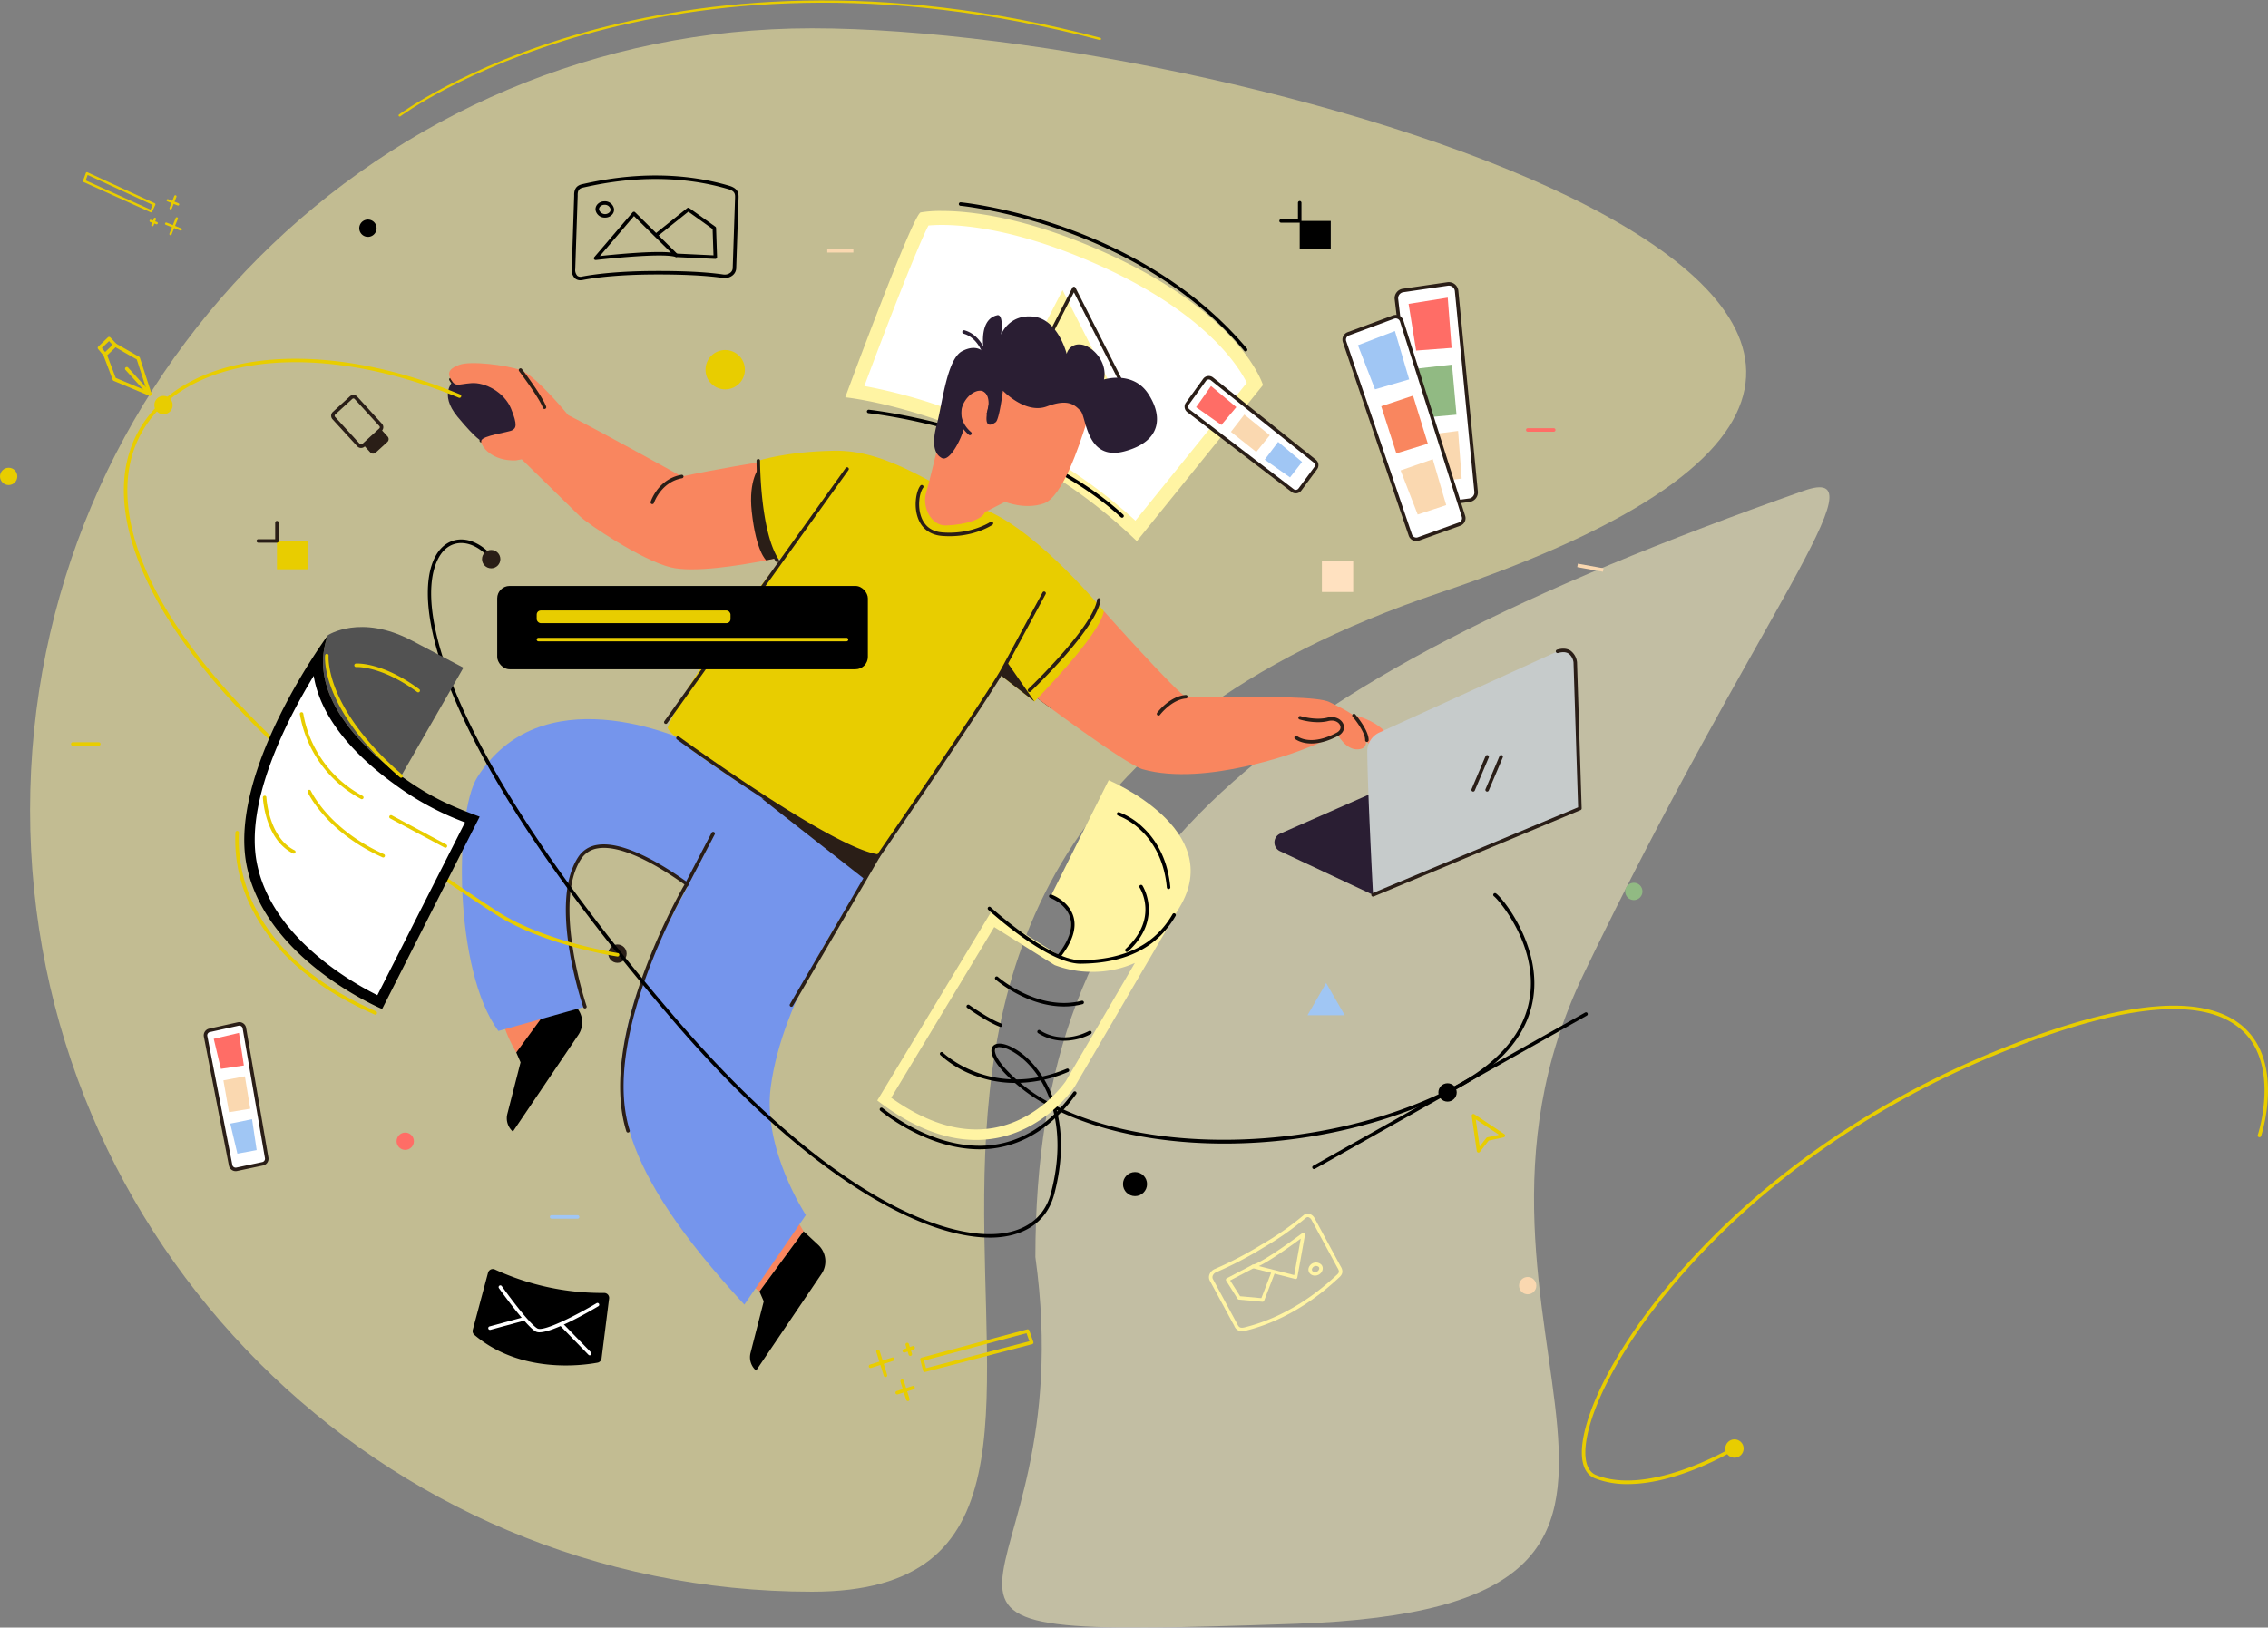 <svg xmlns="http://www.w3.org/2000/svg" width="1002.811" height="719.843" viewBox="0 0 1002.811 719.843">
  <rect x="0" y="0" width="1002.811" height="719.843" fill="#808080" stroke="none"/>
  <g id="gallery-illus" transform="translate(-960 -148.859)">
    <g id="Group_909" data-name="Group 909" transform="translate(973.297 161.375)" opacity="0.517">
      <path id="Path_1546" data-name="Path 1546" d="M345.728,0c190.94,0,635.991,128.926,277.78,249.565s-86.84,441.891-277.78,441.891S0,536.668,0,345.728,154.788,0,345.728,0Z" fill="#fff4a3"/>
      <path id="Path_1547" data-name="Path 1547" d="M338.776-31.971c37.262-13.279-21.118,55.549-97.087,213.58s87.2,280.064-127.4,287.464S21.3,465.794-.776,306.861C-.776,136.455,91.441,55.414,338.776-31.971Z" transform="translate(445.283 236.565)" fill="#fff7c3"/>
    </g>
    <g id="Group_908" data-name="Group 908" transform="translate(960 225.012)">
      <path id="Path_1414" data-name="Path 1414" d="M765.935,260.813C715.8,213.819,657.066,201.7,641.54,199.219c10.454-28.2,26.614-70.142,30.639-76.353a59.484,59.484,0,0,1,7.847-.449c11.406,0,35.814,2.374,71.127,18.264,50.993,22.948,64.644,48.764,67.325,55.078Z" transform="translate(-263.567 -102.184)" fill="#fff"/>
      <path id="Path_1415" data-name="Path 1415" d="M681.523,126.609c11.158,0,35.072,2.337,69.857,17.99,46.135,20.761,61.043,43.969,64.97,51.819L767.1,257.391c-29.637-26.982-61.58-41.888-83.672-49.733a233.377,233.377,0,0,0-36.181-9.8c11.553-31.048,24.127-63.011,28.347-71,1.371-.127,3.356-.249,5.928-.249m0-6.19a52.124,52.124,0,0,0-9.393.653c-3.624,1.209-33.328,81.769-33.328,81.769s70.505,7.192,128.927,63.624L823.5,197.42s-9.3-31.344-69.575-58.467c-35.319-15.893-59.936-18.535-72.4-18.535Z" transform="translate(-265.065 -103.278)" fill="#fff4a3"/>
      <path id="Path_1416" data-name="Path 1416" d="M757.809,224.992a.765.765,0,0,1-.523-.2c-42.039-38.595-110.906-45.947-111.6-46.016a.773.773,0,0,1-.692-.848.8.8,0,0,1,.846-.693c.7.071,70.075,7.48,112.489,46.419a.772.772,0,0,1-.523,1.343Z" transform="translate(-261.677 -72.181)"/>
      <path id="Path_1417" data-name="Path 1417" d="M684.18,193.333l25.863-50.289,26.581,52.444Z" transform="translate(-240.226 -90.893)" fill="#fff4a3"/>
      <path id="Path_1418" data-name="Path 1418" d="M740.148,196.071l-.031,0-52.446-2.156a.774.774,0,0,1-.656-1.126L712.878,142.5a.771.771,0,0,1,.689-.419h0a.772.772,0,0,1,.687.424l26.583,52.444a.775.775,0,0,1-.692,1.123Zm-51.2-3.653,49.917,2.052-25.3-49.916Z" transform="translate(-238.721 -91.421)" fill="#2a1e17"/>
      <path id="Path_1419" data-name="Path 1419" d="M798.062,183.917a.775.775,0,0,1-.593-.277c-47.548-56.507-124.752-64.082-125.526-64.152a.774.774,0,0,1,.139-1.541c.78.07,78.6,7.692,126.572,64.7a.775.775,0,0,1-.593,1.272Z" transform="translate(-247.309 -104.633)"/>
      <path id="Path_1420" data-name="Path 1420" d="M699.907,277.6c-4.266-3.138-7.07-5.243-7.07-5.243,1.184-1.578,19.89-21.506,30.72-37.564C723.557,234.8,701.654,278.889,699.907,277.6Z" transform="translate(-235.487 -40.668)" fill="#2a1e17"/>
      <path id="Path_1421" data-name="Path 1421" d="M539.816,196.7a.722.722,0,0,1-.161-.017.76.76,0,0,1-.594-.893c.379-1.889,4.213-2.86,10.024-4.121a26.842,26.842,0,0,0,4.008-1.029c1.065-.608,2.163-1.236-.8-8.526-2.864-7.05-10.96-11.316-16.816-10.861-1.473.113-2.649.285-3.595.422-2.965.436-4.325.634-6.156-2.417a.774.774,0,0,1,1.328-.8c1.3,2.166,1.736,2.1,4.6,1.682.969-.141,2.176-.317,3.7-.433,6.329-.5,15.248,4.144,18.366,11.822,2.953,7.265,2.394,9.159.132,10.453a21.514,21.514,0,0,1-4.447,1.2c-2.347.511-8.582,1.865-8.836,2.914A.794.794,0,0,1,539.816,196.7Z" transform="translate(-327.02 -77.182)" fill="#2a1e17"/>
      <path id="Path_1422" data-name="Path 1422" d="M557.524,422.006" transform="translate(-309.556 61.807)" fill="#eaecec"/>
      <path id="Path_1423" data-name="Path 1423" d="M635.567,415.277l-5.392-9.114-19.131,31.886,5.022,3.863Z" transform="translate(-280.26 53.135)" fill="#f9865f"/>
      <path id="Path_1424" data-name="Path 1424" d="M547.175,369.448s-9.913-16.118-5.66-24.015l31.626,3.384Z" transform="translate(-318.9 19.892)" fill="#f9865f"/>
      <path id="Path_1425" data-name="Path 1425" d="M546.281,370.375l1.894,4.353-5.841,22.785a7.8,7.8,0,0,0,2.459,7.841h0L573.714,362.6a9.944,9.944,0,0,0-1.468-12.856l-6.463-6Z" transform="translate(-318.005 18.966)"/>
      <path id="Path_1426" data-name="Path 1426" d="M540.025,195.844c9.057-.215,20.534-.789,18.239-7.675s-10.9-24.1-30.414-18.937c0,0-6.886,5.738,1.721,16.068S540.025,195.844,540.025,195.844Z" transform="translate(-327.227 -77.079)" fill="#2a1e33"/>
      <path id="Path_1427" data-name="Path 1427" d="M583.664,392.861s-15.46-45.645-2.378-65.687c10.8-16.54,46.07,10.364,50.9,13.988l25.238-45.581s-5.826-8.169-20.13-16.167-73.4-31.949-101.17,11.867c-10.264,16.193-10.42,85.682,9.264,112.314Z" transform="translate(-325.024 -23.771)" fill="#7595ec"/>
      <path id="Path_1428" data-name="Path 1428" d="M567.409,374.035a.774.774,0,0,1-.733-.526c-.636-1.877-15.429-46.233-2.293-66.357a12.076,12.076,0,0,1,8.347-5.428c12.729-2.239,32.679,10.96,43.418,19.031l.251.189a.774.774,0,1,1-.928,1.238l-.252-.19c-18.2-13.674-33.188-20.331-42.221-18.744A10.572,10.572,0,0,0,565.679,308c-12.73,19.5,2.309,64.563,2.464,65.017a.775.775,0,0,1-.486.981A.813.813,0,0,1,567.409,374.035Z" transform="translate(-308.768 -4.172)" fill="#2a1e17"/>
      <path id="Path_1429" data-name="Path 1429" d="M632.474,285c-11.479,12.084-45.51,70.945-53.164,99.078-10.236,37.631-6.386,68.84,49.875,129.951l27.2-39.612S637.26,445.38,640.83,418.009c5.164-39.6,33.343-77.99,47.6-102.343Z" transform="translate(-300.07 -13.189)" fill="#7595ec"/>
      <path id="Path_1430" data-name="Path 1430" d="M614.883,288.305l45.24,35.505,13.519-20.555Z" transform="translate(-278.159 -11.379)" fill="#2a1e17"/>
      <path id="Path_1431" data-name="Path 1431" d="M782.8,264.18q10.582,2.268,16.125,8.062c3.7,3.864,2.015,5.88.672,7.055s-6.55-.167-11.086-4.2S782.8,264.18,782.8,264.18Z" transform="translate(-186.242 -24.585)" fill="#ff8a66"/>
      <path id="Path_1432" data-name="Path 1432" d="M692.837,272.362c1.184-1.578,19.89-21.506,30.72-37.564,0,0,32.733,36.678,36.283,37.862,1.32.439,9.345.334,19.311.232,16.842-.175,39.229-.343,44.184,2.134,7.887,3.944,12.621,5.916,14.592,11.437s2.75,9.128-1.971,9.465c-5.521.395-9.071-6.7-9.071-6.7s-4.512,2.725-16.17,7.1c0,0-41.945,16.285-69.984,8.41C733.075,302.581,692.837,272.362,692.837,272.362Z" transform="translate(-235.487 -40.668)" fill="#f9865f"/>
      <path id="Path_1433" data-name="Path 1433" d="M530.111,164.671c-3.6,1.371-5.787,3.008-3.7,6.48s3.01,2.083,9.027,1.62,14.583,3.935,17.591,11.342,2.084,8.563.464,9.49-13.195,2.313-13.657,4.628,4.69,9.147,15.338,8.684l2.545-.463s22.392,21.869,25.633,25.109,27.054,19.375,40.173,22.654c9.971,2.494,30.172-.723,42.312-3.09,5.9-1.15,9.891-2.1,9.891-2.1s-9.111-16.41-10.962-41.639c0,0-21.795,3.5-36.277,6.679,0,0-33.8-18.841-50.23-27.174,0,0-14.35-17.592-21.063-19.907S534.971,162.819,530.111,164.671Z" transform="translate(-327.033 -79.469)" fill="#f9865f"/>
      <path id="Path_1434" data-name="Path 1434" d="M618.6,234.858c5.9-1.15,9.891-2.1,9.891-2.1s-11.021-13.889-12.871-39.12c0,0-4.982,5.369-3.434,19.658C614.133,231.254,618.6,234.858,618.6,234.858Z" transform="translate(-279.799 -63.199)" fill="#2a1e17"/>
      <path id="Path_1435" data-name="Path 1435" d="M628.111,193.384s.3,30.83,8.565,43.692l2.963-1.185s-38.926,45.537-51.514,75.291c-2.061,4.87,80.817,57.809,93.061,57.066,0,0,40.379-61.629,54.19-79.9l14.843,11.5S779.331,270.371,780.9,259.9c0,0-28.119-34.216-51.124-44.235S686.21,188.484,661.5,188.95C640.107,189.353,628.111,193.384,628.111,193.384Z" transform="translate(-292.826 -65.77)" fill="#e8cd00"/>
      <path id="Path_1436" data-name="Path 1436" d="M698.115,266.965l-14.842-11.5,2.364-6.442Z" transform="translate(-240.722 -32.883)" fill="#2a1e17"/>
      <path id="Path_1437" data-name="Path 1437" d="M732.551,191.317c-2.6,8.084-10.1,31.466-18.476,34.352s-17.086-.738-17.086-.738l-8.917,4.563c-.995,2.985-8.033,5.555-17.12,5.9-6.73.26-10.827-8.381-8.835-14.637.914-2.872,4.331-17.032,4.331-17.032s7.215-26.556,13.855-32.042,12.879-10.915,30.6-3.752C738.035,178.905,732.551,191.317,732.551,191.317Z" transform="translate(-252.58 -79.146)" fill="#f9865f"/>
      <path id="Path_1438" data-name="Path 1438" d="M677.347,200.3c-1.191,4.964-6.354,14.89-9.728,13.1s-4.566-6.354-2.183-15.089,4.367-28.588,11.116-32.161,9.729.594,9.729.594-2.977-14.491,5.758-16.477c0,0,2.977-1.391,1.786,8.535,0,0,3.376-9.131,14.295-7.941s14.691,16.478,14.691,16.478a5.5,5.5,0,0,1,5.758-4.169c4.964,0,12.508,7.345,10.72,15.485,0,0,12.7-3.975,19.457,6.155s5.956,21.243-10.324,25.609c-17.021,4.568-16.874-15.287-19.455-17.868s-5.362-5.558-14.89-1.985-19.455-6.948-19.455-6.948-1.589,12.706-3.177,13.9-4.764,2.779-3.971-3.177,1.787-5.36,1.192-6.948-3.284-6.6-8.935-2.185C673.377,190.173,677.347,200.3,677.347,200.3Z" transform="translate(-251.17 -86.975)" fill="#2a1e33"/>
      <path id="Path_1439" data-name="Path 1439" d="M676.348,192.037a.766.766,0,0,1-.5-.181c-3.813-3.2-6.951-9.151-3.248-15.378,2.36-3.969,5.693-5.544,8.025-5.7a4.211,4.211,0,0,1,3.7,1.371c2.047,2.606,2.369,6.6.86,10.683a.773.773,0,1,1-1.45-.537c1.318-3.574,1.085-7.011-.628-9.19a2.748,2.748,0,0,0-2.381-.783c-1.94.125-4.744,1.49-6.8,4.941-3.206,5.394-.433,10.592,2.914,13.4a.774.774,0,0,1-.5,1.366Z" transform="translate(-247.469 -75.718)" fill="#2a1e33"/>
      <path id="Path_1440" data-name="Path 1440" d="M615.772,438.688l1.894,4.353-5.841,22.785a7.8,7.8,0,0,0,2.459,7.841h0l28.922-42.754a9.943,9.943,0,0,0-1.47-12.856l-6.462-6Z" transform="translate(-279.967 56.359)"/>
      <path id="Path_1441" data-name="Path 1441" d="M681.87,165.161a.777.777,0,0,1-.74-.546c-.02-.068-2.183-6.83-8.326-8.585a.774.774,0,0,1,.427-1.489c6.962,1.99,9.283,9.308,9.377,9.619a.776.776,0,0,1-.738,1Z" transform="translate(-246.76 -84.616)" fill="#2a1e33"/>
      <path id="Path_1442" data-name="Path 1442" d="M587.8,307.176a.762.762,0,0,1-.45-.145.773.773,0,0,1-.178-1.079L667.3,194.025a.774.774,0,1,1,1.258.9L588.428,306.852A.771.771,0,0,1,587.8,307.176Z" transform="translate(-293.408 -63.165)" fill="#2a1e17"/>
      <path id="Path_1443" data-name="Path 1443" d="M673.9,221.39c-1.06,0-2.154-.04-3.285-.13-6.177-.487-9.02-4.067-10.317-6.982-2.462-5.541-1.24-12.713.684-15.214a.774.774,0,1,1,1.227.942c-1.654,2.152-2.7,8.692-.5,13.643,1.637,3.683,4.673,5.725,9.023,6.067,12.823,1.006,21.19-4.6,21.274-4.653a.774.774,0,0,1,.876,1.277C692.561,216.565,685.393,221.39,673.9,221.39Z" transform="translate(-254.052 -60.394)" fill="#2a1e17"/>
      <path id="Path_1444" data-name="Path 1444" d="M556.887,183.388a.773.773,0,0,1-.734-.529c-1.383-4.149-10.391-16.1-10.484-16.218a.774.774,0,1,1,1.236-.933c.376.5,9.252,12.274,10.716,16.662a.774.774,0,0,1-.49.978A.742.742,0,0,1,556.887,183.388Z" transform="translate(-316.13 -78.657)" fill="#2a1e17"/>
      <path id="Path_1445" data-name="Path 1445" d="M774.65,276.938c-4.659,0-7.072-1.916-7.232-2.049a.773.773,0,0,1,.981-1.195c.254.2,5.951,4.591,17.45-1.564,1.422-.761,1.992-1.944,1.521-3.163-.574-1.49-2.575-2.646-5.287-1.964-5.741,1.436-12.379-.625-12.658-.713a.773.773,0,1,1,.466-1.475c.063.019,6.513,2.013,11.817.685,3.587-.891,6.287.786,7.107,2.909.754,1.959-.124,3.955-2.234,5.083C781.657,276.129,777.679,276.938,774.65,276.938Z" transform="translate(-194.817 -24.257)" fill="#2a1e17"/>
      <path id="Path_1446" data-name="Path 1446" d="M790.143,276.6h-.031a.776.776,0,0,1-.743-.8c.122-3.086-3.948-8.543-5.526-10.385a.774.774,0,0,1,1.176-1.006c.248.288,6.066,7.127,5.9,11.451A.775.775,0,0,1,790.143,276.6Z" transform="translate(-185.773 -24.611)" fill="#2a1e17"/>
      <path id="Path_1447" data-name="Path 1447" d="M728.6,267.87a.786.786,0,0,1-.466-.155.774.774,0,0,1-.152-1.082c.224-.3,5.6-7.361,12.656-7.865a.774.774,0,1,1,.111,1.544c-6.347.453-11.48,7.181-11.531,7.249A.774.774,0,0,1,728.6,267.87Z" transform="translate(-216.337 -27.549)" fill="#2a1e17"/>
      <path id="Path_1448" data-name="Path 1448" d="M583.942,208.8a.774.774,0,0,1-.737-1.01c.131-.412,3.359-10.117,13.629-11.952a.773.773,0,0,1,.272,1.523c-9.335,1.67-12.4,10.812-12.429,10.9A.776.776,0,0,1,583.942,208.8Z" transform="translate(-295.519 -62.002)" fill="#2a1e17"/>
      <path id="Path_1449" data-name="Path 1449" d="M577.959,430.89a.774.774,0,0,1-.74-.545c-13.2-42.536,25.485-108.757,25.877-109.42L614.921,298.3a.774.774,0,1,1,1.373.716l-11.845,22.661c-.409.693-38.75,66.329-25.752,108.209a.773.773,0,0,1-.509.969A.751.751,0,0,1,577.959,430.89Z" transform="translate(-300.278 -6.135)" fill="#2a1e17"/>
      <path id="Path_1450" data-name="Path 1450" d="M623.692,412.863a.759.759,0,0,1-.39-.107.773.773,0,0,1-.279-1.057l38.429-65.877c.535-.778,50.426-73.174,55.5-83.314L734.737,229.6a.773.773,0,0,1,1.36.737l-17.775,32.884c-5.108,10.214-53.507,80.446-55.564,83.43l-38.4,65.826A.773.773,0,0,1,623.692,412.863Z" transform="translate(-273.76 -43.735)" fill="#2a1e17"/>
      <path id="Path_1451" data-name="Path 1451" d="M679.872,324.339a.631.631,0,0,1-.093-.006c-20.234-2.394-86.172-50.327-88.97-52.365a.775.775,0,0,1,.913-1.252c.682.5,68.405,49.733,88.24,52.082a.773.773,0,0,1-.09,1.541Z" transform="translate(-291.51 -21.088)" fill="#2a1e17"/>
      <path id="Path_1452" data-name="Path 1452" d="M622.593,236.946a.775.775,0,0,1-.647-.348c-8.458-12.867-8.5-43.228-8.494-44.514a.775.775,0,0,1,.774-.772h0a.772.772,0,0,1,.772.775c0,.309.037,31.183,8.24,43.66a.774.774,0,0,1-.221,1.072A.763.763,0,0,1,622.593,236.946Z" transform="translate(-278.941 -64.472)" fill="#2a1e17"/>
      <path id="Path_1453" data-name="Path 1453" d="M691.719,272.6a.773.773,0,0,1-.531-1.334c.281-.269,28.367-27.033,30.445-39.519a.774.774,0,0,1,1.527.254c-2.165,12.995-29.736,39.274-30.909,40.385A.77.77,0,0,1,691.719,272.6Z" transform="translate(-236.522 -42.695)" fill="#2a1e17"/>
      <path id="Path_1454" data-name="Path 1454" d="M706.911,256.121" transform="translate(-227.784 -28.997)" fill="#2a1e17"/>
      <path id="Path_1455" data-name="Path 1455" d="M789.613,315.892" transform="translate(-182.514 3.721)" fill="#f9865f"/>
      <circle id="Ellipse_84" data-name="Ellipse 84" cx="4.058" cy="4.058" r="4.058" transform="translate(268.958 341.563)" fill="#2a1e17"/>
      <path id="Path_1456" data-name="Path 1456" d="M820.82,395.591a.806.806,0,0,1-.2-.026.777.777,0,0,1-.566-.638L817.812,379.4A.773.773,0,0,1,819,378.65l13.24,8.8a.772.772,0,0,1-.263,1.4l-6.655,1.453-3.9,4.987A.776.776,0,0,1,820.82,395.591ZM819.591,380.9l1.735,12.012,2.951-3.779a.783.783,0,0,1,.446-.28l5.145-1.122Z" transform="translate(-167.082 38.004)" fill="#e8cd00"/>
      <path id="Path_1457" data-name="Path 1457" d="M768.052,523.093c-28.254,0-77.94-24.029-138.446-94.1C514,295.1,511.094,232.385,525.708,217.928c5.283-5.227,13.072-4.747,19.844,1.226a.774.774,0,0,1-1.024,1.161c-6.111-5.393-13.071-5.9-17.732-1.286-3.381,3.345-13.079,17.591,4.056,60.48,15.926,39.862,50.479,91.2,99.927,148.469,67.14,77.759,120.583,98.514,145.957,92.653,9.578-2.211,15.9-8.149,18.284-17.168,3.983-15.079,3.533-27.7.741-37.687a75.769,75.769,0,0,1-21.75-16.067c-4.611-5.089-6.278-9.055-4.695-11.172,1.289-1.724,4.322-1.656,8.115.18,7.359,3.557,15.635,12.379,19.629,26.022,42.867,21.612,117.114,20.395,171.913-6.228,23.82-11.571,36.649-26.535,38.128-44.475,1.824-22.109-14.36-40.613-16.164-41.891a.774.774,0,0,1,.894-1.264c3.267,2.316,18.59,21.724,16.811,43.284-1.527,18.522-14.646,33.911-38.993,45.739-32.545,15.808-73.162,23.534-111.457,21.185-23.534-1.444-44.382-6.484-60.6-14.4,2.545,10.016,2.807,22.459-1.078,37.167-2.538,9.611-9.258,15.932-19.431,18.281A40.269,40.269,0,0,1,768.052,523.093Zm4.262-84.24a2.139,2.139,0,0,0-1.758.61c-.78,1.043-.043,4.079,4.6,9.206a73.093,73.093,0,0,0,19.994,15.084c-3.983-12.356-11.588-20.354-18.394-23.644A10.72,10.72,0,0,0,772.313,438.853Z" transform="translate(-330.359 -51.88)"/>
      <circle id="Ellipse_85" data-name="Ellipse 85" cx="4.058" cy="4.058" r="4.058" transform="translate(635.987 402.952)"/>
      <path id="Path_1458" data-name="Path 1458" d="M773.018,418.806a.773.773,0,0,1-.379-1.447l120.281-67.8a.774.774,0,0,1,.76,1.348L773.4,418.707A.759.759,0,0,1,773.018,418.806Z" transform="translate(-192.021 22.098)"/>
      <circle id="Ellipse_86" data-name="Ellipse 86" cx="4.058" cy="4.058" r="4.058" transform="translate(213.124 167.076)" fill="#2a1e17"/>
      <circle id="Ellipse_87" data-name="Ellipse 87" cx="8.706" cy="8.706" r="8.706" transform="translate(311.946 78.65)" fill="#e8cd00"/>
      <path id="Path_1459" data-name="Path 1459" d="M503.759,122.884a3.827,3.827,0,1,0,3.828,3.827,3.826,3.826,0,0,0-3.828-3.827Z" transform="translate(-341.081 -101.929)"/>
      <circle id="Ellipse_88" data-name="Ellipse 88" cx="3.827" cy="3.827" r="3.827" transform="translate(671.652 488.626)" fill="#fad8b0"/>
      <path id="Path_1460" data-name="Path 1460" d="M805.036,337.514l-41.142-19.307a4.271,4.271,0,0,1,.094-7.776l76.542-33.679a4.276,4.276,0,0,1,3.4-.015L896.508,299.3Z" transform="translate(-197.936 -17.9)" fill="#2a1e33"/>
      <path id="Path_1461" data-name="Path 1461" d="M787.966,290.716c.105,17.024,2.549,63.452,2.549,63.452l91.472-38.21-2.052-64.608a5.555,5.555,0,0,0-7.856-4.879l-78.759,35.89A9.119,9.119,0,0,0,787.966,290.716Z" transform="translate(-183.415 -34.555)" fill="#c6cbcb"/>
      <path id="Path_1462" data-name="Path 1462" d="M789.886,355.186a.773.773,0,0,1-.3-1.487l90.98-38.005-2.035-64.076h0a5.866,5.866,0,0,0-2.114-3.872c-1.168-.786-2.761-.884-4.746-.291a.774.774,0,0,1-.444-1.482c2.457-.738,4.5-.566,6.069.5a7.354,7.354,0,0,1,2.779,5.054l2.055,64.651a.776.776,0,0,1-.477.737l-91.472,38.211A.779.779,0,0,1,789.886,355.186Z" transform="translate(-182.788 -34.797)" fill="#2a1e17"/>
      <path id="Path_1463" data-name="Path 1463" d="M818.5,292.094a.81.81,0,0,1-.3-.06.775.775,0,0,1-.41-1.015l6.176-14.6a.774.774,0,1,1,1.427.6l-6.176,14.6A.775.775,0,0,1,818.5,292.094Z" transform="translate(-167.126 -18.142)" fill="#2a1e17"/>
      <path id="Path_1464" data-name="Path 1464" d="M822.49,292.094a.8.8,0,0,1-.3-.06.776.776,0,0,1-.411-1.015l6.175-14.6a.775.775,0,1,1,1.427.6l-6.176,14.6A.775.775,0,0,1,822.49,292.094Z" transform="translate(-164.941 -18.142)" fill="#2a1e17"/>
      <circle id="Ellipse_89" data-name="Ellipse 89" cx="3.827" cy="3.827" r="3.827" transform="translate(175.349 424.756)" fill="#ff6d66"/>
      <circle id="Ellipse_90" data-name="Ellipse 90" cx="5.317" cy="5.317" r="5.317" transform="translate(496.537 442.226)"/>
      <path id="Path_1465" data-name="Path 1465" d="M542.19,423.061a113.576,113.576,0,0,0,48.325,10.361,2.176,2.176,0,0,1,2.162,2.454l-3.339,26.5a2.178,2.178,0,0,1-1.764,1.872c-6.773,1.272-34.075,5.018-54.5-12.3a2.175,2.175,0,0,1-.679-2.219l6.748-25.263A2.177,2.177,0,0,1,542.19,423.061Z" transform="translate(-323.351 62.267)"/>
      <g id="Group_907" data-name="Group 907" transform="translate(215.877 492.343)" style="isolation: isolate">
        <path id="Path_1466" data-name="Path 1466" d="M557.825,448.265a3.43,3.43,0,0,1-1.677-.35c-4.308-2.431-15.769-18.491-16.254-19.174a.773.773,0,1,1,1.26-.9c4.046,5.684,12.546,16.913,15.756,18.723,2.773,1.577,17.506-6.007,26.14-11.154a.774.774,0,1,1,.792,1.329C580.359,438.818,564.16,448.265,557.825,448.265Z" transform="translate(-535.162 -427.518)" fill="#fff"/>
        <path id="Path_1467" data-name="Path 1467" d="M570.448,452.559a.772.772,0,0,1-.554-.234L557.5,439.584a.774.774,0,1,1,1.109-1.079L571,451.245a.774.774,0,0,1-.554,1.314Z" transform="translate(-525.566 -421.632)" fill="#fff"/>
        <path id="Path_1468" data-name="Path 1468" d="M537.559,442.172a.773.773,0,0,1-.2-1.52l14.5-3.941a.774.774,0,1,1,.405,1.493l-14.5,3.941A.767.767,0,0,1,537.559,442.172Z" transform="translate(-536.785 -422.5)" fill="#fff"/>
      </g>
      <rect id="Rectangle_167" data-name="Rectangle 167" width="13.846" height="13.846" transform="translate(584.482 171.831)" fill="#ffe1c0"/>
      <path id="Path_1469" data-name="Path 1469" d="M779.121,341.086l4.115,7.128,4.115,7.128H770.89l4.115-7.128Z" transform="translate(-192.762 17.512)" fill="#a0c6f4"/>
      <g id="Group_906" data-name="Group 906" transform="translate(252.803 1.461)" style="isolation: isolate">
        <path id="Path_1470" data-name="Path 1470" d="M564.446,156.618a3.5,3.5,0,0,1-2.337-.806,5.16,5.16,0,0,1-1.456-4.2h0l1.074-32.361c-.113-2.954.992-4.551,3.584-5.125,8.914-1.973,35.8-7.92,64.965.7,4.279,1.264,4.193,3.76,4.13,5.585l-1.04,30.921a4.2,4.2,0,0,1-1.56,3.1,5.581,5.581,0,0,1-4.412,1.162c-7.545-1.1-18.457-1.628-31.629-1.518-11.885.1-22.651.967-30.313,2.443A5.36,5.36,0,0,1,564.446,156.618ZM562.2,151.66h0a3.759,3.759,0,0,0,.913,2.976,2.342,2.342,0,0,0,2.046.36c7.752-1.492,18.618-2.369,30.595-2.47,13.416-.1,24.135.4,31.865,1.535a4.035,4.035,0,0,0,3.194-.82,2.665,2.665,0,0,0,1.006-1.959l1.038-30.852c.062-1.817.111-3.194-3.021-4.119-28.784-8.509-55.375-2.627-64.11-.695-1.657.367-2.55,1.069-2.453,3.629Z" transform="translate(-560.649 -110.286)"/>
        <path id="Path_1471" data-name="Path 1471" d="M567.748,142a.773.773,0,0,1-.588-1.277l16.915-19.8a.777.777,0,0,1,.555-.271.694.694,0,0,1,.577.223l18.725,18.48a.774.774,0,0,1-.783,1.286c-6.217-2.027-35.02,1.321-35.311,1.356A.867.867,0,0,1,567.748,142Zm16.964-19.441-15.1,17.68c5.927-.647,23.53-2.412,31.438-1.558Z" transform="translate(-557.187 -104.613)"/>
        <path id="Path_1472" data-name="Path 1472" d="M611.013,142.136l-.037,0-17.277-.826a.771.771,0,0,1-.735-.809.79.79,0,0,1,.808-.737l16.439.786-.393-11.638-10.736-7.664-13.219,10.579a.773.773,0,1,1-.967-1.207l13.676-10.945a.766.766,0,0,1,.931-.026l11.525,8.226a.774.774,0,0,1,.325.6l.433,12.86a.772.772,0,0,1-.232.577A.764.764,0,0,1,611.013,142.136Z" transform="translate(-547.535 -105.24)"/>
        <path id="Path_1473" data-name="Path 1473" d="M571.654,124.873a4.086,4.086,0,0,1-4.19-3.335,3.235,3.235,0,0,1,.764-2.468,4.136,4.136,0,0,1,2.948-1.4A4.083,4.083,0,0,1,575.623,121h0a3.234,3.234,0,0,1-.766,2.468,4.133,4.133,0,0,1-2.948,1.4C571.824,124.872,571.739,124.873,571.654,124.873Zm-.215-5.66c-.059,0-.118,0-.178,0a2.6,2.6,0,0,0-1.851.851,1.683,1.683,0,0,0-.409,1.3,2.79,2.79,0,0,0,4.675,1.106,1.686,1.686,0,0,0,.407-1.3h0A2.526,2.526,0,0,0,571.439,119.213Z" transform="translate(-556.93 -106.247)"/>
      </g>
      <g id="Group_904" data-name="Group 904" transform="translate(534.544 460.591)" style="isolation: isolate">
        <path id="Path_1474" data-name="Path 1474" d="M757.3,459.027a3.553,3.553,0,0,1-3.355-2.324l-10.833-20.028a3.294,3.294,0,0,1-.173-2.714,4.322,4.322,0,0,1,2.485-2.5,163.3,163.3,0,0,0,20.628-10.779,131.707,131.707,0,0,0,18.318-12.8,2.963,2.963,0,0,1,2.556-.843,3.993,3.993,0,0,1,2.629,2.233L800.9,430.23c1.21,1.894,1.088,3.446-.41,4.836-4.945,4.579-19.842,18.374-41.618,23.749A6.533,6.533,0,0,1,757.3,459.027ZM786.47,408.55a1.688,1.688,0,0,0-1.083.5,133.151,133.151,0,0,1-18.545,12.964A162.335,162.335,0,0,1,746,432.9a2.81,2.81,0,0,0-1.608,1.588,1.761,1.761,0,0,0,.076,1.452l10.809,19.983c.616,1.142,1.049,1.927,3.222,1.394,21.39-5.28,36.067-18.874,40.888-23.338.758-.7,1.216-1.334.18-2.962l-11.375-21a2.576,2.576,0,0,0-1.543-1.447A.992.992,0,0,0,786.47,408.55Z" transform="translate(-742.724 -406.999)" fill="#fff4a3"/>
        <path id="Path_1475" data-name="Path 1475" d="M774.394,432.913a.724.724,0,0,1-.19-.023l-18.765-4.778a.773.773,0,0,1,.026-1.506c3.731-.812,15.921-9.482,21.847-13.951a.773.773,0,0,1,1.227.754l-3.383,18.867a.772.772,0,0,1-.763.638Zm-16.221-5.7,15.607,3.974,2.89-16.124C772.924,417.829,763.48,424.659,758.173,427.211Z" transform="translate(-736.084 -403.988)" fill="#fff4a3"/>
        <path id="Path_1476" data-name="Path 1476" d="M763.771,438c-.023,0-.047,0-.07,0l-10.377-.941a.774.774,0,0,1-.585-.359l-5.055-8.006a.774.774,0,0,1,.3-1.1l11.282-5.9a.774.774,0,1,1,.716,1.373l-10.538,5.507,4.4,6.976,9.414.854,4.41-11.489a.773.773,0,1,1,1.444.554L764.494,437.5A.773.773,0,0,1,763.771,438Z" transform="translate(-740.075 -399.004)" fill="#fff4a3"/>
        <path id="Path_1477" data-name="Path 1477" d="M774.026,426.786a2.919,2.919,0,0,1-2.368-1.106h0a2.577,2.577,0,0,1-.47-2.009,3.383,3.383,0,0,1,5.779-1.611,2.572,2.572,0,0,1,.47,2.007,3.258,3.258,0,0,1-1.444,2.121A3.578,3.578,0,0,1,774.026,426.786Zm-1.13-2.035a1.854,1.854,0,0,0,3.017-.947,1.039,1.039,0,0,0-.184-.814,1.852,1.852,0,0,0-3.018.944,1.045,1.045,0,0,0,.184.817Z" transform="translate(-727.165 -399.36)" fill="#fff4a3"/>
      </g>
      <path id="Path_1478" data-name="Path 1478" d="M737.163,182.693l46.1,35.288a2.278,2.278,0,0,0,3.217-.456l6.962-9.434a2.278,2.278,0,0,0-.41-3.13l-45.454-36.37a2.277,2.277,0,0,0-3.267.443L736.7,179.551A2.276,2.276,0,0,0,737.163,182.693Z" transform="translate(-211.713 -77.183)" fill="#fff"/>
      <path id="Path_1479" data-name="Path 1479" d="M784.92,219.5a3.028,3.028,0,0,1-1.846-.628l-46.1-35.288a3.032,3.032,0,0,1-.617-4.21l7.61-10.518a3.052,3.052,0,0,1,4.379-.593L793.8,204.629a3.044,3.044,0,0,1,.548,4.193l-6.96,9.436a3.033,3.033,0,0,1-2.029,1.21A3.161,3.161,0,0,1,784.92,219.5Zm-38.481-50.36a1.531,1.531,0,0,0-.206.014,1.489,1.489,0,0,0-1.017.61l-7.612,10.516a1.494,1.494,0,0,0,.3,2.075h0l46.1,35.288a1.506,1.506,0,0,0,2.125-.3l6.96-9.434a1.5,1.5,0,0,0-.269-2.066l-45.454-36.37A1.484,1.484,0,0,0,746.44,169.138Z" transform="translate(-211.988 -77.456)" fill="#2a1e17"/>
      <path id="Path_1480" data-name="Path 1480" d="M739.053,179.82l11.181,7.846,6.6-7.874-11.183-9.327Z" transform="translate(-210.189 -75.884)" fill="#ff6d66"/>
      <path id="Path_1481" data-name="Path 1481" d="M749,186.262l11.2,8.882,6-7.383-11.27-9.144Z" transform="translate(-204.745 -71.421)" fill="#fad8b0"/>
      <path id="Path_1482" data-name="Path 1482" d="M758.667,194.284l11.181,7.846,5.326-6.843-10.591-8.863Z" transform="translate(-199.453 -67.148)" fill="#a0c6f4"/>
      <path id="Path_1483" data-name="Path 1483" d="M796.307,148.043l10.505,88.288a3.488,3.488,0,0,0,3.937,3.044l17.789-2.436a3.487,3.487,0,0,0,3-3.793l-8.622-88.729a3.487,3.487,0,0,0-3.977-3.113l-19.67,2.877A3.487,3.487,0,0,0,796.307,148.043Z" transform="translate(-178.863 -91.866)" fill="#fff"/>
      <path id="Path_1484" data-name="Path 1484" d="M810.538,240.455a4.261,4.261,0,0,1-4.22-3.759l-10.505-88.288a4.235,4.235,0,0,1,3.615-4.72l19.672-2.877a4.264,4.264,0,0,1,4.857,3.8l8.622,88.73a4.247,4.247,0,0,1-3.664,4.633l-17.789,2.437A4.428,4.428,0,0,1,810.538,240.455Zm9.185-98.14a2.7,2.7,0,0,0-.4.028l-19.672,2.878a2.7,2.7,0,0,0-2.3,3.005h0l10.505,88.288a2.714,2.714,0,0,0,3.064,2.368l17.79-2.436a2.7,2.7,0,0,0,2.33-2.951l-8.622-88.729a2.713,2.713,0,0,0-2.692-2.451Z" transform="translate(-179.137 -92.141)" fill="#2a1e17"/>
      <path id="Path_1485" data-name="Path 1485" d="M799.77,147.954,803.1,168.6l15.688-1.168L817.082,145.2Z" transform="translate(-176.953 -89.713)" fill="#ff6d66"/>
      <path id="Path_1486" data-name="Path 1486" d="M802.657,166.009l2.207,21.773,14.512-1.3-2-22.135Z" transform="translate(-175.373 -79.231)" fill="#91ba83"/>
      <path id="Path_1487" data-name="Path 1487" d="M804.261,185.193l3.329,20.651,13.2-1.463-1.582-21.089Z" transform="translate(-174.495 -68.862)" fill="#fad8b0"/>
      <path id="Path_1488" data-name="Path 1488" d="M781.529,161.712l29.094,85.518a2.773,2.773,0,0,0,3.565,1.716l18.224-6.559a2.777,2.777,0,0,0,1.705-3.448L806.8,152.576a2.774,2.774,0,0,0-3.609-1.766l-20,7.406A2.775,2.775,0,0,0,781.529,161.712Z" transform="translate(-187.02 -86.737)" fill="#fff"/>
      <path id="Path_1489" data-name="Path 1489" d="M813.521,250.161a3.556,3.556,0,0,1-3.356-2.408l-29.094-85.518a3.529,3.529,0,0,1,2.126-4.47l20-7.406a3.548,3.548,0,0,1,4.614,2.258l27.319,86.363a3.537,3.537,0,0,1-2.182,4.409l-18.222,6.561A3.554,3.554,0,0,1,813.521,250.161Zm-9.092-98.476a2.02,2.02,0,0,0-.7.125l-20,7.406a1.987,1.987,0,0,0-1.2,2.521h0l29.094,85.518a2,2,0,0,0,2.57,1.238l18.222-6.561a1.994,1.994,0,0,0,1.23-2.485l-27.319-86.363a2,2,0,0,0-1.9-1.4Z" transform="translate(-187.294 -87.012)" fill="#2a1e17"/>
      <path id="Path_1490" data-name="Path 1490" d="M785.294,161.027l7.551,19.507,15.1-4.4-6.293-21.394Z" transform="translate(-184.877 -84.494)" fill="#a0c6f4"/>
      <path id="Path_1491" data-name="Path 1491" d="M791.953,177.9l6.686,20.838,13.925-4.287-6.558-21.236Z" transform="translate(-181.232 -74.379)" fill="#f9865f"/>
      <path id="Path_1492" data-name="Path 1492" d="M797.494,196.344l7.551,19.507,12.606-4.176-5.934-20.3Z" transform="translate(-178.199 -64.437)" fill="#fad8b0"/>
      <rect id="Rectangle_168" data-name="Rectangle 168" width="163.886" height="36.843" rx="5.484" transform="translate(219.846 182.993)"/>
      <rect id="Rectangle_169" data-name="Rectangle 169" width="85.699" height="5.606" rx="1.812" transform="translate(237.307 193.84)" fill="#e8cd00"/>
      <path id="Path_1493" data-name="Path 1493" d="M687.583,243.975H551.426a.774.774,0,1,1,0-1.547H687.583a.774.774,0,1,1,0,1.547Z" transform="translate(-313.318 -36.492)" fill="#e8cd00"/>
      <path id="Rectangle_170" data-name="Rectangle 170" d="M0,0H4.368a1.7,1.7,0,0,1,1.7,1.7v7a1.7,1.7,0,0,1-1.7,1.7H0a0,0,0,0,1,0,0V0A0,0,0,0,1,0,0Z" transform="matrix(0.674, 0.738, -0.738, 0.674, 168.447, 113.689)" fill="#2a1e17"/>
      <path id="Path_1494" data-name="Path 1494" d="M505.118,196.454a2.284,2.284,0,0,1-1.691-.744L492.5,183.749a2.291,2.291,0,0,1,.145-3.236l7.551-6.9a2.293,2.293,0,0,1,3.236.147h0l10.925,11.961a2.289,2.289,0,0,1-.147,3.236l-7.55,6.9A2.277,2.277,0,0,1,505.118,196.454Zm-3.376-21.889a.739.739,0,0,0-.5.195l-7.55,6.9a.74.74,0,0,0-.241.515.732.732,0,0,0,.193.534l10.926,11.961a.744.744,0,0,0,1.051.048l7.55-6.9a.745.745,0,0,0,.24-.515.733.733,0,0,0-.193-.534L502.29,174.806A.741.741,0,0,0,501.742,174.565Z" transform="translate(-345.477 -74.486)" fill="#2a1e17"/>
      <rect id="Rectangle_171" data-name="Rectangle 171" width="13.728" height="12.534" transform="translate(122.452 163.096)" fill="#e8cd00"/>
      <path id="Path_1495" data-name="Path 1495" d="M479.587,218.642h-8.21a.774.774,0,1,1,0-1.547h7.437V209.8a.774.774,0,1,1,1.547,0v8.065A.772.772,0,0,1,479.587,218.642Z" transform="translate(-357.136 -54.773)" fill="#2a1e17"/>
      <rect id="Rectangle_172" data-name="Rectangle 172" width="13.728" height="12.534" transform="translate(574.675 21.556)"/>
      <path id="Path_1496" data-name="Path 1496" d="M771.836,127.172h-8.209a.774.774,0,1,1,0-1.547h7.435v-7.291a.774.774,0,0,1,1.547,0V126.4A.772.772,0,0,1,771.836,127.172Z" transform="translate(-197.162 -104.843)"/>
      <path id="Path_1497" data-name="Path 1497" d="M650.976,427.049a.959.959,0,0,1-.114-.008c-.327-.05-32.8-4.989-53.823-18.621-67.51-43.783-115.248-86.193-141.889-126.052-22.434-33.564-28.32-64.35-16.576-86.685,19.118-36.348,79.172-43.588,142.79-17.216a.774.774,0,0,1-.593,1.43c-62.864-26.06-122.092-19.118-140.826,16.508C419.416,235.44,450.124,311.3,597.882,407.121c20.733,13.447,52.883,18.341,53.205,18.389a.773.773,0,0,1-.111,1.538Z" transform="translate(-377.902 -80.153)" fill="#e8cd00"/>
      <g id="Group_1076" data-name="Group 1076" style="isolation: isolate">
        <circle id="Ellipse_91" data-name="Ellipse 91" cx="4.058" cy="4.058" r="4.058" transform="translate(68.227 98.938)" fill="#e8cd00"/>
        <path id="Path_1498" data-name="Path 1498" d="M447.356,181.477a.775.775,0,0,1-.3-.06l-15.67-6.558a.776.776,0,0,1-.426-.439l-4.111-10.853a.779.779,0,0,1,.189-.832l4.441-4.263a.769.769,0,0,1,.919-.113l10.21,5.841a.77.77,0,0,1,.351.432l5.133,15.833a.777.777,0,0,1-.737,1.014Zm-15.064-7.918,13.807,5.78-4.518-13.945-9.448-5.405L428.48,163.5Z" transform="translate(-381.112 -82.567)" fill="#e8cd00"/>
        <path id="Path_1499" data-name="Path 1499" d="M428.454,165.071l-.045,0a.771.771,0,0,1-.551-.28l-2.488-3.02a.772.772,0,0,1,.062-1.049l4.263-4.087a.774.774,0,0,1,1.1.029l2.665,2.843a.774.774,0,0,1-.029,1.088l-4.441,4.263A.775.775,0,0,1,428.454,165.071Zm-1.433-3.731,1.5,1.82L431.807,160l-1.606-1.713Z" transform="translate(-381.992 -83.573)" fill="#e8cd00"/>
      </g>
      <path id="Path_1500" data-name="Path 1500" d="M443.964,177.77a.77.77,0,0,1-.572-.254l-10.19-11.2a.773.773,0,1,1,1.143-1.041l10.191,11.2a.773.773,0,0,1-.053,1.092A.763.763,0,0,1,443.964,177.77Z" transform="translate(-377.719 -78.86)" fill="#e8cd00"/>
      <path id="Path_1501" data-name="Path 1501" d="M456.04,358.3l11.062,57a2.275,2.275,0,0,0,2.708,1.793l11.469-2.436a2.28,2.28,0,0,0,1.772-2.614l-9.857-57.372a2.277,2.277,0,0,0-2.737-1.838l-12.675,2.813A2.28,2.28,0,0,0,456.04,358.3Z" transform="translate(-365.13 23.909)" fill="#fff"/>
      <path id="Path_1502" data-name="Path 1502" d="M469.6,418.184a3.053,3.053,0,0,1-2.986-2.471l-11.062-56.995h0a3.038,3.038,0,0,1,2.335-3.561l12.673-2.815a3.067,3.067,0,0,1,2.363.446,3.027,3.027,0,0,1,1.306,2.016l9.857,57.374a3.046,3.046,0,0,1-2.375,3.5l-11.469,2.436A2.994,2.994,0,0,1,469.6,418.184Zm-12.528-59.762,11.061,56.995a1.5,1.5,0,0,0,1.787,1.185l11.469-2.437a1.5,1.5,0,0,0,1.168-1.724l-9.855-57.374a1.507,1.507,0,0,0-1.807-1.213l-12.673,2.813a1.5,1.5,0,0,0-1.15,1.756Z" transform="translate(-365.405 23.636)" fill="#2a1e17"/>
      <path id="Path_1503" data-name="Path 1503" d="M458.351,357.972l3.155,13.29,10.161-1.51-2.173-14.4Z" transform="translate(-363.843 25.322)" fill="#ff6d66"/>
      <path id="Path_1504" data-name="Path 1504" d="M461.112,369.549l2.478,14.074,9.389-1.538-2.359-14.32Z" transform="translate(-362.331 32.116)" fill="#fad8b0"/>
      <path id="Path_1505" data-name="Path 1505" d="M463.069,381.969l3.155,13.29,8.525-1.583-2.038-13.659Z" transform="translate(-361.259 38.823)" fill="#a0c6f4"/>
      <g id="Group_903" data-name="Group 903" transform="translate(384.129 511.766)" style="isolation: isolate">
        <path id="Path_1506" data-name="Path 1506" d="M662.24,458.951a.774.774,0,0,1-.747-.579l-1.256-4.822a.772.772,0,0,1,.548-.942l46.745-12.514a.781.781,0,0,1,.93.491l1.783,5.066a.773.773,0,0,1-.536,1.006l-47.271,12.271A.772.772,0,0,1,662.24,458.951Zm-.314-5.046.868,3.33L708.5,445.369l-1.266-3.595Z" transform="translate(-637.476 -440.07)" fill="#e8cd00"/>
        <path id="Path_1507" data-name="Path 1507" d="M658.142,449.722a.775.775,0,0,1-.738-.54l-1.349-4.243a.774.774,0,1,1,1.475-.469l1.349,4.243a.776.776,0,0,1-.737,1.009Z" transform="translate(-639.771 -437.957)" fill="#e8cd00"/>
        <path id="Path_1508" data-name="Path 1508" d="M655.942,447.747a.774.774,0,0,1-.251-1.506l3.944-1.354a.773.773,0,0,1,.5,1.462l-3.944,1.354A.75.75,0,0,1,655.942,447.747Z" transform="translate(-640.236 -437.458)" fill="#e8cd00"/>
        <path id="Path_1509" data-name="Path 1509" d="M657.87,463.958a.772.772,0,0,1-.737-.54l-2.544-8a.774.774,0,1,1,1.475-.469l2.544,8.006a.774.774,0,0,1-.5.972A.834.834,0,0,1,657.87,463.958Z" transform="translate(-640.573 -432.224)" fill="#e8cd00"/>
        <path id="Path_1510" data-name="Path 1510" d="M653.926,460.023a.774.774,0,0,1-.234-1.512l7.024-2.231a.774.774,0,0,1,.469,1.475l-7.024,2.231A.783.783,0,0,1,653.926,460.023Z" transform="translate(-641.339 -431.218)" fill="#e8cd00"/>
        <path id="Path_1511" data-name="Path 1511" d="M651.74,458.016a.777.777,0,0,1-.74-.543l-3.316-10.6a.774.774,0,0,1,1.478-.463l3.318,10.6a.776.776,0,0,1-.509.97A.747.747,0,0,1,651.74,458.016Z" transform="translate(-644.352 -436.898)" fill="#e8cd00"/>
        <path id="Path_1512" data-name="Path 1512" d="M646.293,452.792a.774.774,0,0,1-.237-1.512l9.844-3.141a.774.774,0,0,1,.47,1.475l-9.843,3.141A.794.794,0,0,1,646.293,452.792Z" transform="translate(-645.518 -435.674)" fill="#e8cd00"/>
      </g>
      <g id="Group_905" data-name="Group 905" transform="translate(36.706)" style="isolation: isolate">
        <path id="Path_1513" data-name="Path 1513" d="M451.1,127.119a.527.527,0,0,1-.214-.046L421.3,113.72a.521.521,0,0,1-.274-.65l1.226-3.386a.524.524,0,0,1,.288-.3.53.53,0,0,1,.418.008l29.75,13.7a.52.52,0,0,1,.254.689l-1.394,3.038A.52.52,0,0,1,451.1,127.119Zm-28.93-14.146,28.675,12.942.962-2.1-28.767-13.249Z" transform="translate(-420.996 -109.342)" fill="#e8cd00"/>
        <path id="Path_1514" data-name="Path 1514" d="M441.013,126.152a.52.52,0,0,1-.481-.71l1.1-2.776a.519.519,0,0,1,.964.382l-1.1,2.776A.521.521,0,0,1,441.013,126.152Z" transform="translate(-410.323 -102.228)" fill="#e8cd00"/>
        <path id="Path_1515" data-name="Path 1515" d="M443.142,124.947a.524.524,0,0,1-.179-.033l-2.623-.972a.519.519,0,1,1,.361-.973l2.623.972a.519.519,0,0,1-.181,1.006Z" transform="translate(-410.593 -101.899)" fill="#e8cd00"/>
        <path id="Path_1516" data-name="Path 1516" d="M446.223,122.208a.52.52,0,0,1-.483-.71l2.08-5.236a.518.518,0,1,1,.964.382l-2.08,5.236A.517.517,0,0,1,446.223,122.208Z" transform="translate(-407.472 -105.734)" fill="#e8cd00"/>
        <path id="Path_1517" data-name="Path 1517" d="M449.966,119.891a.485.485,0,0,1-.19-.037l-4.594-1.823a.519.519,0,0,1,.382-.964l4.594,1.823a.519.519,0,0,1-.192,1Z" transform="translate(-407.937 -105.133)" fill="#e8cd00"/>
        <path id="Path_1518" data-name="Path 1518" d="M446.181,130.166a.5.5,0,0,1-.193-.039.517.517,0,0,1-.288-.675l2.779-6.914a.519.519,0,0,1,.962.387l-2.779,6.914A.521.521,0,0,1,446.181,130.166Z" transform="translate(-407.495 -102.296)" fill="#e8cd00"/>
        <path id="Path_1519" data-name="Path 1519" d="M451.379,127.311a.545.545,0,0,1-.19-.036l-6.446-2.549a.52.52,0,0,1,.384-.966l6.445,2.549a.519.519,0,0,1-.192,1Z" transform="translate(-408.177 -101.469)" fill="#e8cd00"/>
      </g>
      <path id="Path_1520" data-name="Path 1520" d="M524.1,305.259c-20.849-15.011-41.335-38.34-32.35-62.3,0,0,14.378-9.585,37.144,2.4l22.764,11.981Z" transform="translate(-346.75 -38.189)" fill="#525252"/>
      <path id="Path_1521" data-name="Path 1521" d="M526.145,400.178c-9.382-4.435-49.439-25.287-56.565-60.922-6.159-30.79,17.385-72.3,29.181-90.634-.758,24.342,23.687,44.942,35.482,53.434,11.944,8.6,20.73,12.808,32.853,17.359Z" transform="translate(-358.248 -33.101)" fill="#fff"/>
      <path id="Path_1522" data-name="Path 1522" d="M497.787,259.666c2.558,16.178,14.906,32.949,35.918,48.077a125.72,125.72,0,0,0,30.976,16.727L525.927,400.9c-11.808-5.875-46.747-25.78-53.25-58.3-5.407-27.034,12.924-62.891,25.111-82.938m6.281-17.993s-44.329,59.907-35.943,101.841,59.905,63.5,59.905,63.5l43.134-85.068c-13.479-4.942-22.236-8.966-34.747-17.973-20.849-15.011-41.335-38.34-32.35-62.3Z" transform="translate(-359.07 -36.905)"/>
      <path id="Path_1523" data-name="Path 1523" d="M510.364,302.176a.758.758,0,0,1-.365-.093,52.64,52.64,0,0,1-27.048-37.555.774.774,0,0,1,1.538-.167,51.052,51.052,0,0,0,26.241,36.359.774.774,0,0,1-.365,1.456Z" transform="translate(-350.379 -24.864)" fill="#e8cd00"/>
      <path id="Path_1524" data-name="Path 1524" d="M533.335,307.548a.767.767,0,0,1-.367-.091l-24.063-12.891a.773.773,0,0,1,.73-1.363L533.7,306.093a.773.773,0,0,1-.365,1.455Z" transform="translate(-336.393 -8.75)" fill="#e8cd00"/>
      <path id="Path_1525" data-name="Path 1525" d="M518.6,315.8a.769.769,0,0,1-.316-.068c-24.9-11.164-32.97-28.576-33.049-28.75a.774.774,0,1,1,1.411-.634c.076.169,7.937,17.065,32.271,27.974a.774.774,0,0,1-.317,1.479Z" transform="translate(-349.163 -12.701)" fill="#e8cd00"/>
      <path id="Path_1526" data-name="Path 1526" d="M486.059,313.169a.764.764,0,0,1-.347-.081c-12.3-6.149-13.283-23.967-13.317-24.723a.77.77,0,0,1,.733-.808.722.722,0,0,1,.811.733c.008.178.984,17.671,12.464,23.412a.773.773,0,0,1-.345,1.465Z" transform="translate(-356.155 -11.791)" fill="#e8cd00"/>
      <path id="Path_1527" data-name="Path 1527" d="M523.789,301.83a.772.772,0,0,1-.5-.187c-34.968-30.012-33.2-52.972-33.1-53.936a.774.774,0,0,1,1.541.147c-.006.057-.483,5.812,3.266,15.119,3.472,8.611,11.373,22.106,29.3,37.495a.774.774,0,0,1-.5,1.362Z" transform="translate(-346.44 -33.985)" fill="#e8cd00"/>
      <path id="Path_1528" data-name="Path 1528" d="M526.774,262.512a.756.756,0,0,1-.458-.152c-15.856-11.683-26.87-11.03-26.986-11.024a.774.774,0,0,1-.116-1.543c.455-.039,11.643-.746,28.02,11.322a.773.773,0,0,1-.46,1.4Z" transform="translate(-341.865 -32.471)" fill="#e8cd00"/>
      <path id="Path_1529" data-name="Path 1529" d="M526.418,378.9a.785.785,0,0,1-.311-.065C500.2,367.426,482.1,351.99,472.3,332.954a67.327,67.327,0,0,1-7.717-34.617.764.764,0,0,1,.82-.724.774.774,0,0,1,.724.822,65.773,65.773,0,0,0,7.548,33.812c9.634,18.711,27.485,33.909,53.055,45.174a.774.774,0,0,1-.311,1.482Z" transform="translate(-360.489 -6.286)" fill="#e8cd00"/>
      <path id="Path_1530" data-name="Path 1530" d="M723.128,283.13l-25.6,51.3s17.362,6.389,3.789,26.29c0,0,32.088,13.307,53.085-21.255S723.128,283.13,723.128,283.13Z" transform="translate(-232.918 -14.212)" fill="#fff4a3"/>
      <path id="Path_1532" data-name="Path 1532" d="M699.672,328.151l26.312,16.569.333.209.364.152a46.628,46.628,0,0,0,16.441,2.872,45.669,45.669,0,0,0,18.731-3.929l-30.541,52.249c-1,1.453-15.177,21.383-39.627,21.383-11.926,0-24.552-4.716-37.575-14.029l45.563-75.477m81.871-8.614c-11.862,19.528-27.265,23.774-38.422,23.774a41.884,41.884,0,0,1-14.663-2.519L698.141,321.7,647.955,404.84c16.806,12.955,31.465,17.459,43.729,17.459,28.039,0,43.559-23.553,43.559-23.553l46.3-79.209Z" transform="translate(-260.055 5.717)" fill="#fff4a3"/>
      <path id="Path_1533" data-name="Path 1533" d="M701.593,343.62a.773.773,0,0,1-.608-1.25c4.893-6.251,6.693-11.763,5.346-16.381-1.8-6.172-8.713-8.678-8.783-8.7a.773.773,0,0,1,.514-1.459c.316.111,7.734,2.8,9.755,9.73,1.493,5.122-.4,11.1-5.614,17.767A.77.77,0,0,1,701.593,343.62Z" transform="translate(-233.192 3.662)"/>
      <path id="Path_1534" data-name="Path 1534" d="M720.536,344.493c-14.559,0-39.714-22.886-40.78-23.864a.774.774,0,1,1,1.046-1.142c.257.235,25.773,23.458,39.732,23.458h.136c19.477-.215,32.749-6.881,40.576-20.376a.774.774,0,0,1,1.339.777c-8.124,14.007-21.827,20.924-41.9,21.147Z" transform="translate(-242.786 5.579)"/>
      <path id="Path_1535" data-name="Path 1535" d="M712.111,352.5c-16.605,0-30.129-11.813-30.286-11.952a.774.774,0,0,1,1.027-1.157c.176.156,17.793,15.514,37.1,10.59a.774.774,0,0,1,.384,1.5A33.188,33.188,0,0,1,712.111,352.5Z" transform="translate(-241.657 16.48)"/>
      <path id="Path_1536" data-name="Path 1536" d="M705.7,359.265a21.1,21.1,0,0,1-11.708-3.366.773.773,0,0,1,.925-1.239c.371.274,9.174,6.638,21.643.311a.774.774,0,1,1,.7,1.38A25.368,25.368,0,0,1,705.7,359.265Z" transform="translate(-235.024 24.859)"/>
      <path id="Path_1537" data-name="Path 1537" d="M699.362,374.492a51.34,51.34,0,0,1-17.962-3.2,45.874,45.874,0,0,1-15.331-9.15.774.774,0,0,1,1.091-1.1c.214.212,21.665,20.952,54.782,7.149a.774.774,0,1,1,.594,1.43A59.928,59.928,0,0,1,699.362,374.492Z" transform="translate(-250.265 28.314)"/>
      <path id="Path_1538" data-name="Path 1538" d="M688.553,357.136a.759.759,0,0,1-.265-.046c-5.56-2.024-14.16-8.153-14.525-8.412a.775.775,0,0,1,.9-1.261c.088.063,8.8,6.265,14.154,8.22a.773.773,0,0,1-.265,1.5Z" transform="translate(-246.105 20.9)"/>
      <path id="Path_1539" data-name="Path 1539" d="M739.278,326.285a.775.775,0,0,1-.769-.7c-1.195-13.165-6.985-21.109-11.633-25.456a30.266,30.266,0,0,0-9.93-6.363.774.774,0,0,1,.481-1.472,31.178,31.178,0,0,1,10.446,6.651c4.87,4.532,10.934,12.811,12.177,26.5a.773.773,0,0,1-.7.84C739.327,326.283,739.3,326.285,739.278,326.285Z" transform="translate(-222.582 -9.218)"/>
      <path id="Path_1540" data-name="Path 1540" d="M719.545,342.7a.773.773,0,0,1-.523-1.345c14.666-13.428,6.5-26.569,6.142-27.123a.773.773,0,0,1,1.3-.839c.094.147,9.258,14.77-6.4,29.1A.766.766,0,0,1,719.545,342.7Z" transform="translate(-221.292 2.162)"/>
      <path id="Path_1541" data-name="Path 1541" d="M692.8,397.678c-23.661,0-43.68-16.893-43.893-17.077a.774.774,0,0,1,1.006-1.176c.226.193,22.994,19.387,48.336,16.388,13.823-1.637,25.944-9.524,36.025-23.437a.774.774,0,1,1,1.255.907c-10.349,14.282-22.835,22.38-37.107,24.066A47.715,47.715,0,0,1,692.8,397.678Z" transform="translate(-259.682 34.466)"/>
      <path id="Path_1542" data-name="Path 1542" d="M429.874,273.829h-11.55a.774.774,0,0,1,0-1.547h11.55a.774.774,0,0,1,0,1.547Z" transform="translate(-386.176 -20.15)" fill="#e8cd00"/>
      <path id="Path_1543" data-name="Path 1543" d="M845.627,184.063h-11.55a.774.774,0,0,1,0-1.547h11.55a.774.774,0,0,1,0,1.547Z" transform="translate(-158.598 -69.287)" fill="#ff6d66"/>
      <rect id="Rectangle_173" data-name="Rectangle 173" width="11.548" height="1.547" transform="translate(365.777 33.991)" fill="#fad8b0"/>
      <rect id="Rectangle_174" data-name="Rectangle 174" width="1.548" height="11.549" transform="matrix(0.177, -0.984, 0.984, 0.177, 697.39, 174.664)" fill="#fad8b0"/>
      <path id="Path_1544" data-name="Path 1544" d="M566.7,409H555.153a.774.774,0,0,1,0-1.547H566.7a.774.774,0,0,1,0,1.547Z" transform="translate(-311.278 53.84)" fill="#a0c6f4"/>
      <circle id="Ellipse_92" data-name="Ellipse 92" cx="3.827" cy="3.827" r="3.827" transform="translate(718.581 314.275)" fill="#91ba83"/>
      <circle id="Ellipse_93" data-name="Ellipse 93" cx="3.827" cy="3.827" r="3.827" transform="translate(0 130.717)" fill="#e8cd00"/>
      <circle id="Ellipse_94" data-name="Ellipse 94" cx="4.058" cy="4.058" r="4.058" transform="translate(762.855 560.441)" fill="#e8cd00"/>
      <path id="Path_1545" data-name="Path 1545" d="M869.542,559.152a39.158,39.158,0,0,1-14.5-2.544c-3.782-1.5-5.776-5.47-5.766-11.477.028-16,14.531-48.1,46.873-83.759,25.906-28.56,71.55-68.405,141.876-96.039,52.865-20.772,88.052-23.336,104.578-7.622,17.215,16.368,7.127,47.181,7.024,47.491a.773.773,0,1,1-1.465-.492c.1-.3,9.872-30.2-6.63-45.882-16.051-15.257-50.685-12.585-102.942,7.946-70.047,27.523-115.5,67.2-141.293,95.638-32.065,35.353-46.445,67.02-46.473,82.722-.006,3.709.82,8.461,4.789,10.035,23.618,9.382,59.356-11.822,59.715-12.039a.774.774,0,0,1,.8,1.328C914.92,545.183,891.381,559.15,869.542,559.152Z" transform="translate(-149.852 21.063)" fill="#e8cd00"/>
    </g>
    <path id="Path_1548" data-name="Path 1548" d="M1649.074-7461.107s114.573-85.3,309.608-33.827" transform="translate(-512.341 7661)" fill="none" stroke="#e8cd00" stroke-linecap="round" stroke-width="1"/>
  </g>
</svg>
